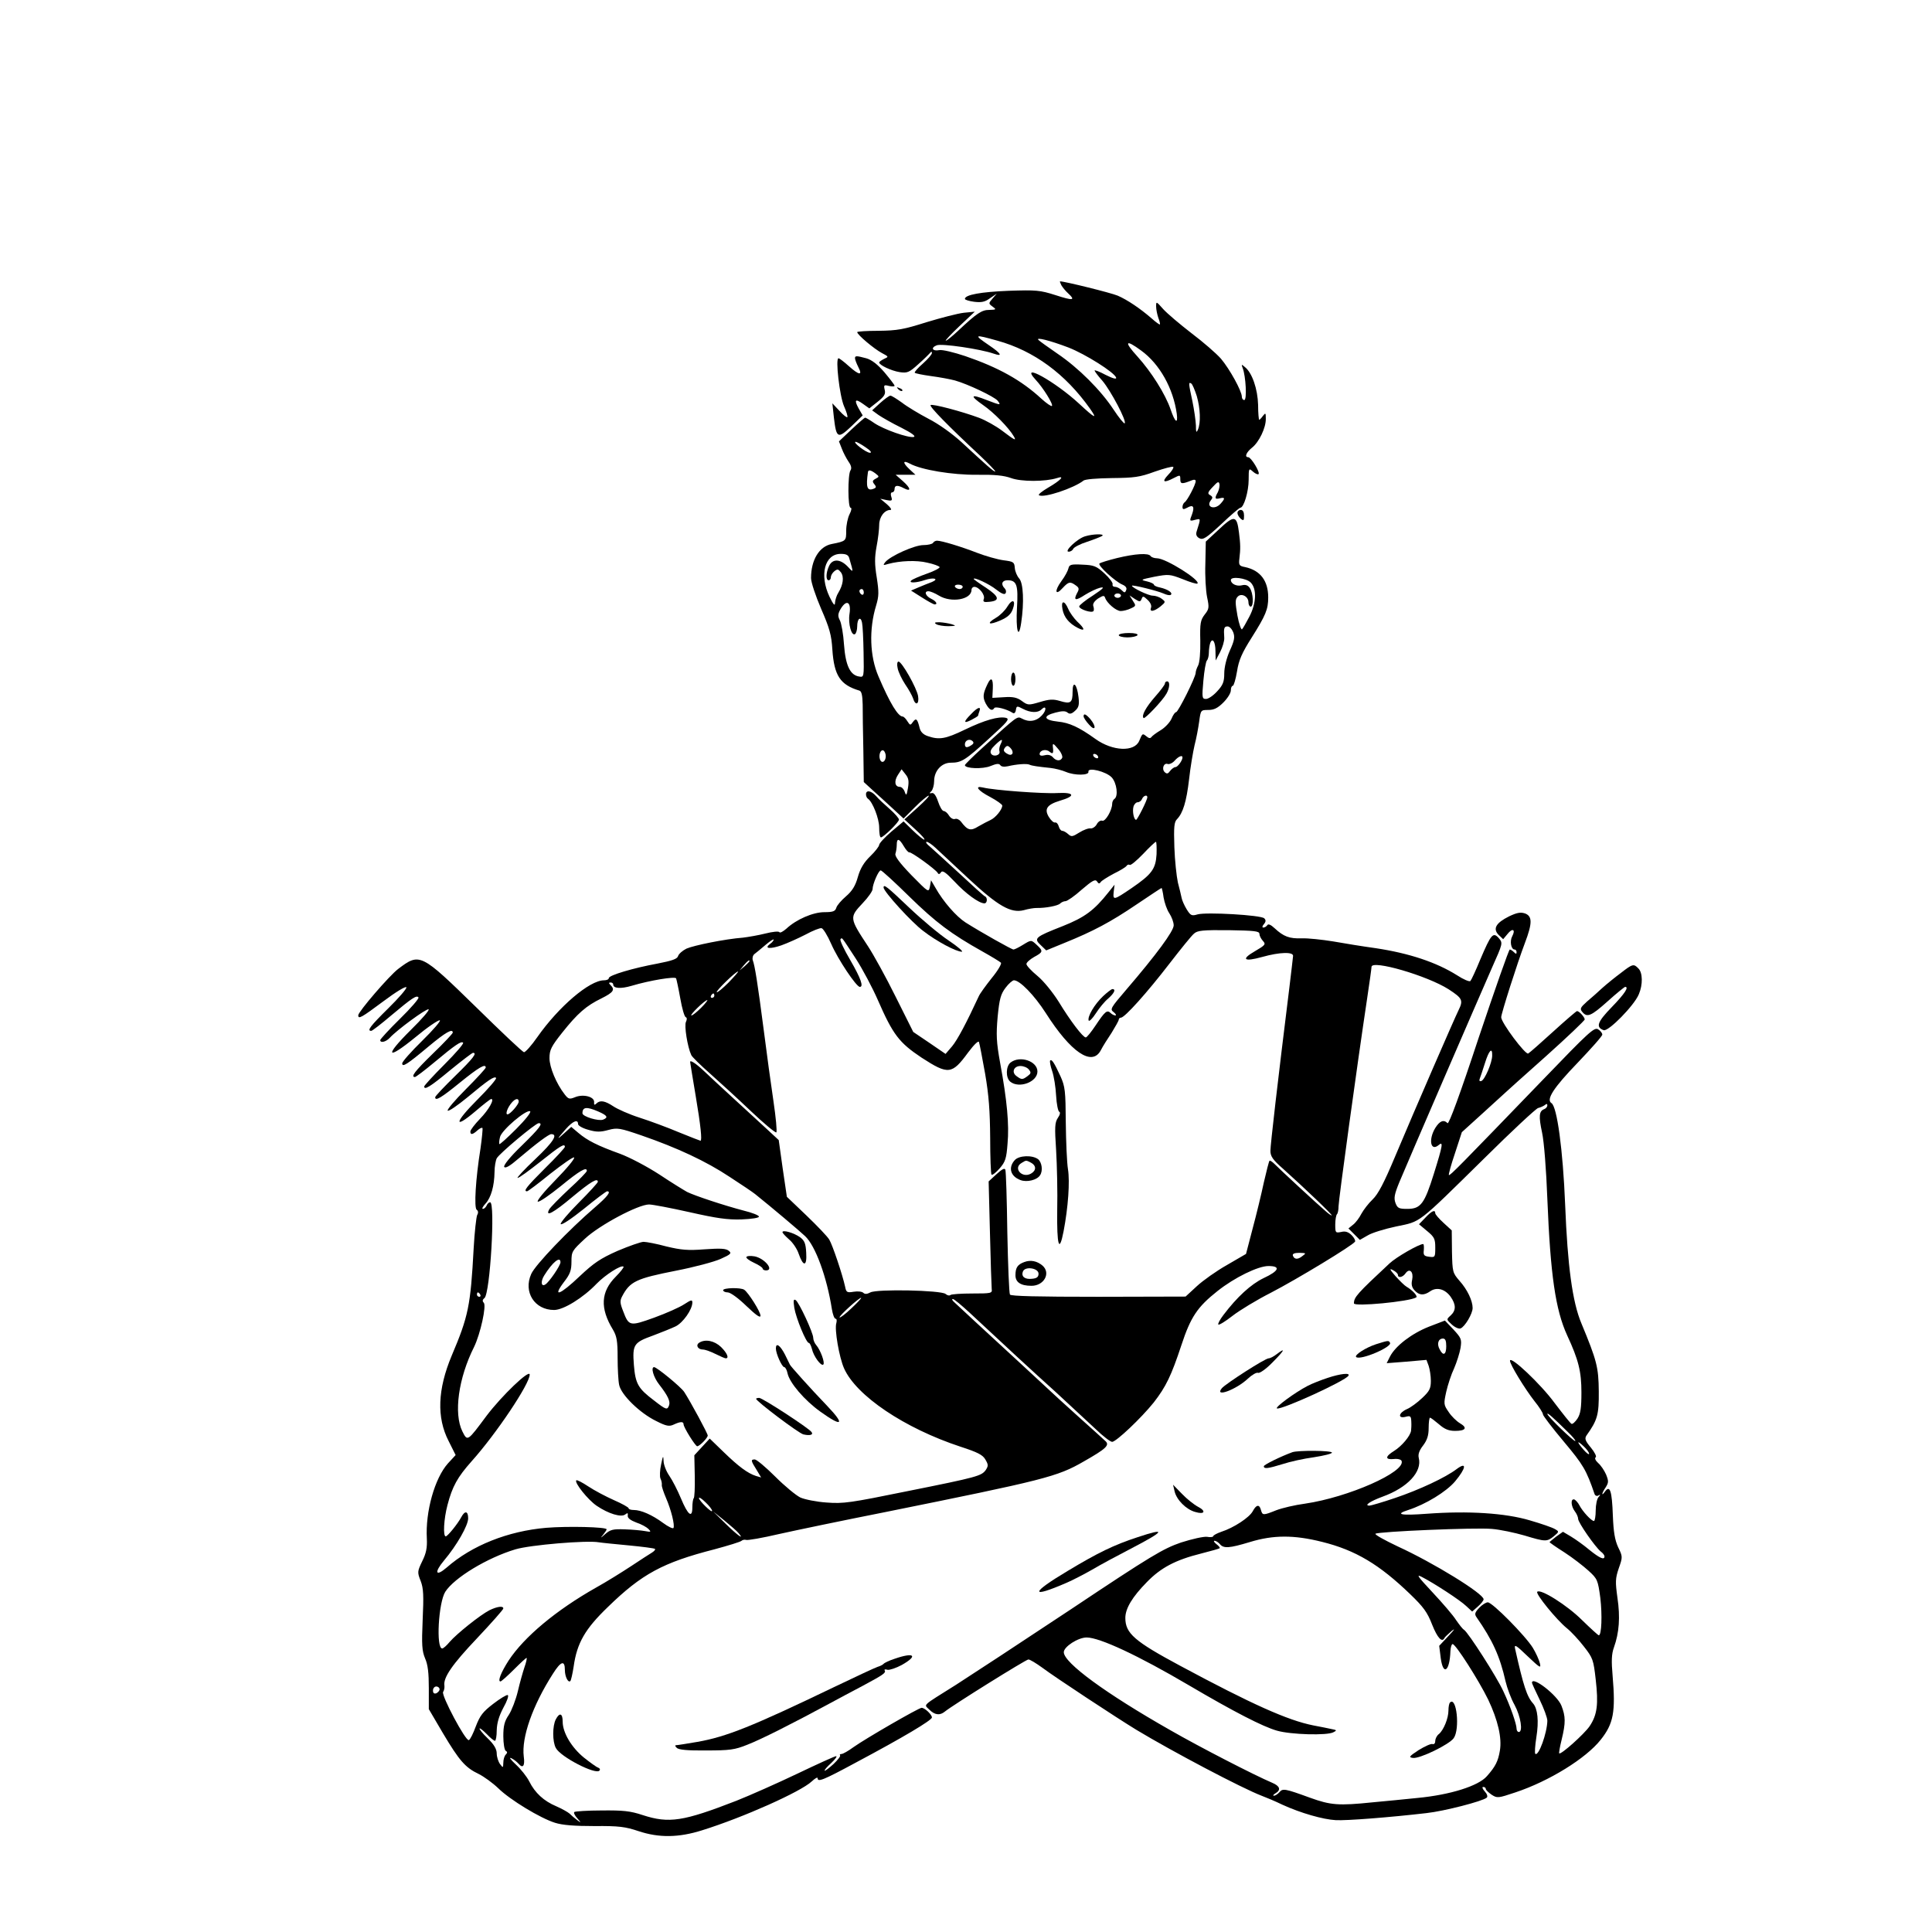 <?xml version="1.0" standalone="no"?>
<!DOCTYPE svg PUBLIC "-//W3C//DTD SVG 20010904//EN"
 "http://www.w3.org/TR/2001/REC-SVG-20010904/DTD/svg10.dtd">
<svg version="1.0" xmlns="http://www.w3.org/2000/svg"
 width="879pt" height="879pt" viewBox="0 0 879 879"
 preserveAspectRatio="xMidYMid meet">
<g transform="translate(0,879) scale(0.1,-0.1)"
fill="#000000" stroke="none">
<path d="M4829 7492 c5 -9 19 -26 30 -36 36 -33 24 -35 -56 -9 -72 23 -89 24
-213 20 -126 -5 -200 -18 -200 -37 0 -4 19 -10 42 -13 33 -4 49 -1 72 16 l31
21 -19 -22 c-19 -22 -19 -23 0 -37 18 -13 17 -14 -15 -15 -34 0 -56 -14 -143
-96 -26 -24 -50 -44 -55 -44 -4 0 24 30 62 66 l70 66 -50 -5 c-27 -3 -104 -23
-170 -43 -104 -33 -133 -38 -217 -39 -54 0 -98 -3 -98 -6 0 -12 78 -77 112
-95 32 -17 32 -17 10 -27 -12 -6 -22 -13 -22 -16 0 -12 55 -38 93 -44 35 -5
43 -2 85 36 26 23 50 47 54 52 5 6 8 6 8 -1 0 -7 -19 -28 -41 -48 -23 -20 -40
-39 -37 -42 3 -3 37 -10 74 -15 38 -5 87 -14 109 -20 57 -16 178 -73 194 -92
17 -22 13 -21 -50 3 -73 29 -79 21 -16 -23 48 -33 117 -103 140 -143 12 -21 5
-18 -53 26 -29 22 -76 48 -105 59 -78 29 -214 65 -221 58 -7 -6 81 -96 225
-230 40 -38 71 -70 69 -72 -4 -4 -44 32 -154 134 -43 39 -103 82 -150 106 -42
22 -97 55 -120 73 -24 17 -47 32 -53 32 -5 0 -26 -15 -47 -34 l-36 -33 29 -21
c16 -11 63 -38 104 -58 47 -24 68 -39 56 -42 -25 -5 -136 34 -179 63 -20 14
-39 25 -42 25 -2 0 -30 -24 -62 -54 l-57 -54 13 -33 c7 -19 21 -45 31 -60 12
-17 15 -30 8 -40 -12 -20 -12 -169 1 -169 6 0 4 -13 -5 -30 -8 -16 -15 -49
-15 -74 0 -47 0 -48 -66 -61 -57 -11 -94 -73 -94 -155 0 -19 21 -82 46 -140
38 -87 47 -119 51 -185 8 -119 36 -161 123 -187 10 -3 14 -21 15 -64 0 -32 1
-125 3 -206 l2 -146 37 -34 c20 -18 61 -55 90 -82 l54 -50 52 52 c29 29 57 52
62 52 6 0 -17 -24 -50 -54 l-60 -54 50 -46 c28 -25 46 -46 40 -46 -5 0 -28 19
-52 42 l-42 41 -56 -47 c-30 -26 -55 -53 -55 -60 0 -6 -18 -30 -40 -51 -29
-28 -46 -56 -57 -95 -11 -40 -26 -64 -54 -88 -21 -18 -41 -41 -44 -52 -5 -16
-15 -20 -54 -20 -52 0 -128 -33 -173 -75 -15 -13 -29 -21 -32 -16 -3 5 -32 2
-63 -6 -32 -8 -78 -16 -103 -19 -80 -6 -223 -35 -257 -50 -18 -9 -35 -24 -38
-34 -4 -13 -27 -21 -94 -34 -109 -20 -221 -53 -221 -66 0 -6 -10 -10 -22 -10
-66 0 -206 -120 -303 -258 -27 -39 -55 -70 -61 -69 -7 1 -104 93 -217 204
-253 247 -257 249 -355 175 -40 -30 -182 -195 -182 -211 0 -19 13 -12 115 64
56 42 102 70 104 63 2 -6 -35 -49 -83 -96 -81 -80 -98 -102 -77 -102 5 0 46
32 92 71 93 78 115 93 123 81 3 -5 -35 -49 -85 -98 -49 -48 -89 -92 -89 -96 0
-15 27 -8 44 11 32 35 165 133 176 129 6 -2 -30 -44 -81 -94 -122 -121 -110
-140 21 -33 54 45 104 79 111 77 6 -2 -30 -44 -80 -93 -50 -49 -91 -95 -91
-103 0 -19 22 -5 120 77 78 65 110 83 110 63 0 -4 -40 -47 -90 -95 -83 -81
-103 -107 -82 -107 4 0 44 30 87 66 97 81 124 99 132 90 4 -4 -34 -48 -85 -99
-51 -51 -92 -96 -92 -100 0 -18 28 -1 117 73 54 44 101 80 105 80 20 0 2 -24
-82 -106 -49 -48 -90 -91 -90 -96 0 -19 27 -3 113 67 84 68 117 88 117 68 0
-4 -41 -49 -91 -99 -50 -50 -87 -94 -82 -97 5 -4 45 24 89 60 96 80 123 98
131 89 4 -4 -35 -49 -86 -100 -104 -104 -108 -137 -7 -51 35 30 67 55 71 55
16 0 -11 -49 -51 -90 -24 -25 -44 -51 -44 -58 0 -16 10 -15 32 5 10 9 20 14
23 11 2 -2 -2 -45 -9 -94 -22 -137 -30 -270 -17 -278 7 -5 8 -14 2 -24 -4 -9
-12 -78 -16 -152 -14 -261 -24 -309 -100 -488 -64 -153 -69 -281 -14 -388 l32
-64 -35 -38 c-60 -67 -103 -219 -96 -342 2 -42 -3 -67 -21 -103 -22 -46 -23
-50 -7 -90 13 -34 14 -67 9 -177 -5 -114 -3 -141 11 -175 13 -29 17 -67 17
-136 l0 -95 64 -109 c75 -126 102 -157 163 -186 24 -12 64 -41 89 -65 54 -53
191 -136 258 -157 35 -11 89 -15 180 -15 111 1 140 -3 200 -23 93 -31 183 -30
290 4 186 58 448 175 498 222 15 14 27 21 27 15 0 -19 24 -10 174 71 216 115
345 192 346 205 0 13 -32 44 -47 44 -13 0 -257 -141 -310 -179 -23 -17 -48
-31 -54 -31 -7 0 -10 -3 -7 -6 4 -3 -10 -21 -30 -40 -20 -18 -38 -32 -40 -30
-2 3 11 18 30 35 18 17 28 31 22 31 -6 0 -85 -36 -175 -79 -90 -43 -216 -99
-279 -124 -242 -94 -306 -104 -426 -65 -57 19 -90 22 -187 21 -65 0 -121 -4
-124 -7 -4 -3 2 -16 13 -28 19 -22 19 -23 -1 -8 -11 8 -26 21 -34 29 -8 7 -35
22 -60 33 -57 24 -97 61 -123 113 -11 22 -39 57 -62 78 -22 21 -32 33 -20 28
11 -5 26 -17 33 -25 20 -24 30 -10 24 32 -11 87 40 232 132 376 37 59 55 64
55 18 0 -30 15 -60 25 -50 3 3 10 33 15 66 15 107 52 171 156 271 154 150 250
202 484 262 63 17 119 34 124 39 4 4 14 6 20 4 7 -3 75 9 152 27 76 17 292 62
479 99 728 147 785 161 906 231 102 58 119 74 98 93 -8 7 -63 58 -124 112 -60
54 -117 106 -125 114 -9 8 -70 65 -135 125 -66 61 -158 146 -205 189 -47 44
-92 85 -100 93 -8 7 -10 13 -5 13 6 0 39 -28 75 -61 165 -154 284 -264 395
-364 66 -61 147 -136 180 -167 33 -32 67 -58 75 -58 19 1 132 108 189 179 56
72 80 122 126 261 42 128 73 174 164 246 78 62 185 114 232 114 57 0 49 -22
-22 -55 -58 -28 -121 -86 -183 -168 -16 -21 -26 -40 -23 -43 3 -4 32 14 64 39
32 25 111 73 176 106 116 60 372 215 382 232 3 4 -4 18 -15 29 -15 15 -29 20
-48 15 -26 -5 -27 -4 -27 34 0 22 4 43 8 47 4 4 7 20 7 36 0 27 84 639 130
945 11 73 20 138 20 144 0 34 254 -40 351 -102 63 -41 67 -50 45 -95 -18 -36
-195 -443 -288 -664 -51 -122 -78 -173 -103 -197 -19 -18 -41 -47 -51 -65 -9
-18 -26 -41 -38 -50 l-21 -17 26 -26 26 -26 35 20 c19 12 78 30 130 41 115 24
92 6 401 310 125 124 236 227 245 229 9 2 23 8 30 13 8 7 12 7 12 -1 0 -6 -6
-14 -14 -17 -24 -9 -26 -32 -10 -107 9 -41 19 -169 24 -302 14 -346 37 -504
90 -620 52 -112 65 -165 65 -260 0 -71 -4 -97 -18 -119 -10 -15 -22 -26 -27
-24 -5 2 -39 45 -77 95 -63 86 -203 218 -203 192 0 -17 68 -128 111 -183 22
-27 39 -54 39 -61 0 -6 43 -62 95 -124 88 -105 102 -128 140 -239 3 -7 11 -10
17 -6 10 6 11 4 1 -7 -7 -7 -13 -35 -13 -61 0 -26 -4 -48 -8 -48 -12 0 -52 44
-66 71 -6 12 -17 24 -23 27 -18 5 -16 -30 2 -54 8 -10 15 -26 15 -34 0 -17 76
-126 103 -149 10 -7 17 -17 17 -22 0 -18 -22 -8 -68 29 -26 22 -64 49 -84 61
l-37 22 -31 -22 c-16 -13 -30 -24 -30 -25 0 -2 30 -23 68 -47 37 -24 86 -62
109 -83 41 -37 43 -43 54 -124 9 -76 6 -170 -7 -170 -3 0 -37 31 -76 69 -67
67 -189 144 -204 129 -9 -9 88 -128 135 -166 20 -16 55 -54 78 -84 40 -51 43
-60 53 -149 13 -113 7 -161 -28 -213 -25 -36 -131 -131 -138 -123 -2 1 3 30
11 62 19 78 18 106 -1 155 -19 48 -134 137 -134 104 0 -3 16 -38 35 -77 19
-39 35 -82 35 -96 -1 -55 -40 -164 -55 -150 -3 4 -1 37 5 75 12 74 6 130 -15
154 -28 31 -44 80 -82 250 -4 21 5 15 57 -35 57 -54 62 -57 56 -32 -4 16 -18
47 -32 70 -34 55 -184 207 -205 207 -8 0 -26 -11 -39 -25 -20 -21 -22 -29 -12
-43 73 -105 106 -177 132 -292 7 -30 25 -79 41 -107 28 -52 39 -123 19 -123
-5 0 -10 7 -10 15 0 21 -28 102 -60 170 -29 64 -160 268 -179 280 -7 4 -22 24
-36 44 -13 21 -61 77 -107 126 -69 74 -77 85 -48 70 56 -29 173 -105 201 -132
l27 -25 26 23 c14 12 26 27 26 33 -1 26 -228 166 -392 241 -59 28 -104 53
-100 57 11 10 454 29 530 22 37 -3 103 -17 148 -30 96 -29 102 -29 134 -3 24
20 24 21 5 32 -11 7 -63 25 -115 40 -111 33 -279 44 -468 30 -119 -9 -148 -3
-85 17 80 26 173 83 213 130 51 61 55 92 7 56 -50 -38 -169 -94 -282 -132 -56
-19 -108 -34 -114 -34 -27 0 3 20 60 41 113 41 180 113 164 176 -4 16 2 34 20
57 18 24 25 45 25 79 0 26 3 47 6 47 4 0 22 -14 41 -30 25 -22 44 -30 73 -30
49 0 58 14 22 35 -15 9 -39 32 -51 51 -23 33 -23 37 -11 92 7 31 23 80 36 107
12 28 25 69 29 92 6 39 4 45 -32 84 l-39 41 -73 -28 c-78 -31 -152 -87 -177
-136 l-15 -30 90 7 91 8 10 -27 c5 -15 10 -46 10 -68 0 -35 -6 -47 -39 -78
-22 -21 -53 -44 -70 -51 -38 -17 -43 -44 -6 -35 22 6 25 3 26 -21 1 -16 0 -34
-1 -42 -3 -24 -43 -71 -77 -92 -42 -26 -42 -41 -1 -37 17 2 33 -2 35 -9 18
-50 -242 -165 -439 -194 -46 -6 -105 -20 -131 -30 -60 -24 -63 -24 -70 1 -7
27 -21 25 -37 -5 -15 -29 -87 -76 -143 -94 -20 -7 -37 -16 -37 -20 0 -4 -13
-6 -28 -3 -16 2 -69 -10 -119 -26 -81 -28 -134 -59 -501 -304 -226 -150 -461
-304 -522 -343 -159 -100 -147 -88 -122 -113 25 -25 48 -28 71 -9 34 28 369
237 380 237 7 0 35 -17 64 -38 57 -43 340 -229 427 -282 166 -100 481 -266
570 -300 19 -7 62 -25 95 -41 83 -38 185 -67 242 -70 48 -3 250 13 413 32 82
9 255 54 274 70 6 5 2 17 -9 29 -10 11 -13 20 -7 20 7 0 12 -4 12 -9 0 -5 12
-16 26 -26 26 -17 30 -16 108 10 154 51 322 155 389 240 58 73 68 126 54 290
-6 68 -5 100 6 130 24 67 29 138 16 225 -10 73 -10 88 6 135 18 51 18 53 -3
96 -15 33 -21 69 -24 144 -4 112 -13 139 -35 110 -18 -26 -17 -10 3 19 13 21
13 28 1 58 -8 18 -24 42 -36 52 -12 11 -17 22 -11 26 5 3 -4 22 -22 44 -26 31
-29 41 -20 55 50 70 57 94 56 201 -1 110 -9 140 -79 309 -41 97 -63 262 -74
540 -10 250 -37 446 -62 462 -26 16 9 70 119 184 61 64 112 121 112 128 0 7
-9 18 -19 24 -17 11 -43 -13 -247 -225 -386 -400 -427 -442 -432 -438 -2 3 10
47 28 100 l31 95 97 88 c53 48 99 90 102 93 3 3 85 77 183 164 97 87 177 163
177 168 0 10 -25 38 -35 38 -3 0 -52 -42 -108 -93 -56 -51 -107 -96 -114 -100
-12 -8 -123 140 -123 165 0 16 73 246 108 338 34 90 34 121 1 134 -21 7 -37 4
-73 -13 -60 -30 -75 -56 -48 -84 l21 -20 20 24 c22 28 38 21 21 -11 -12 -22
-5 -60 11 -60 5 0 9 -5 9 -12 0 -9 -3 -9 -12 0 -7 7 -15 12 -19 12 -4 0 -67
-180 -141 -400 -85 -258 -136 -396 -142 -390 -18 18 -36 10 -56 -22 -32 -53
-21 -108 15 -78 22 19 20 2 -21 -129 -43 -138 -60 -161 -121 -161 -38 0 -45 3
-54 27 -8 22 -5 39 17 93 36 87 360 836 422 977 50 112 50 112 31 135 -26 29
-35 18 -84 -97 -20 -49 -41 -94 -45 -98 -4 -5 -32 7 -61 26 -94 59 -217 100
-369 123 -58 8 -145 22 -195 31 -49 8 -114 15 -142 14 -57 -2 -83 8 -124 46
-17 16 -29 21 -33 14 -4 -6 -12 -11 -18 -11 -6 0 -6 6 2 15 10 12 10 19 2 27
-15 15 -263 29 -303 18 -27 -8 -32 -6 -50 23 -11 18 -21 41 -23 52 -2 11 -10
43 -17 70 -6 28 -14 100 -16 161 -3 92 -1 114 12 127 27 28 43 79 55 182 6 55
18 125 25 155 8 30 17 79 21 108 7 51 7 52 41 52 26 0 43 8 69 34 19 19 34 43
34 55 0 12 4 21 9 21 4 0 13 29 19 65 8 52 23 85 66 153 65 103 76 130 76 184
0 76 -36 123 -105 138 -27 5 -30 9 -26 40 5 42 5 63 -2 117 -10 80 -21 81 -95
11 l-56 -52 -2 -101 c-2 -55 2 -123 8 -152 10 -47 9 -54 -11 -79 -19 -25 -22
-39 -20 -119 1 -53 -3 -100 -10 -113 -6 -11 -11 -26 -11 -33 0 -20 -80 -179
-89 -179 -5 0 -14 -13 -21 -30 -7 -16 -29 -40 -49 -52 -20 -12 -39 -26 -43
-32 -4 -6 -12 -5 -22 4 -18 14 -18 15 -33 -21 -22 -51 -121 -47 -199 9 -75 54
-119 74 -171 79 -65 7 -70 26 -11 41 30 8 46 8 55 0 10 -8 19 -6 34 8 17 15
20 27 16 62 -7 61 -27 79 -27 25 0 -51 -9 -57 -58 -42 -31 9 -48 8 -91 -5 -51
-15 -55 -15 -82 5 -22 16 -41 20 -82 17 l-52 -3 2 43 c2 46 -8 54 -24 20 -21
-44 -23 -60 -8 -89 16 -29 29 -36 39 -20 5 8 57 -5 83 -22 7 -5 13 0 15 13 3
19 5 19 32 5 34 -18 68 -19 84 -3 23 23 25 -3 2 -27 -25 -27 -59 -32 -91 -14
-22 11 -18 14 -181 -135 -43 -39 -78 -74 -78 -77 0 -16 82 -19 117 -4 27 11
38 12 44 4 4 -7 17 -9 35 -5 38 9 86 13 98 7 10 -5 38 -9 96 -15 19 -2 51 -10
70 -18 40 -17 106 -16 102 1 -4 22 81 1 106 -26 23 -25 31 -86 12 -98 -5 -3
-10 -13 -10 -22 0 -29 -31 -82 -45 -77 -7 3 -19 -4 -25 -16 -6 -11 -19 -20
-28 -19 -9 2 -33 -7 -52 -19 -30 -19 -36 -20 -50 -7 -9 8 -21 15 -27 15 -6 0
-13 9 -16 20 -3 11 -10 19 -16 18 -7 -2 -19 9 -29 25 -22 36 -9 56 50 74 73
21 68 39 -11 35 -63 -4 -291 13 -338 25 -42 10 -24 -14 32 -43 30 -16 55 -34
55 -39 0 -18 -31 -56 -54 -66 -11 -5 -36 -18 -55 -29 -35 -22 -49 -18 -79 22
-7 9 -19 15 -27 12 -8 -3 -20 4 -27 15 -7 12 -18 21 -24 21 -7 0 -18 19 -26
43 -9 27 -19 41 -28 39 -12 -3 -13 -1 -2 9 6 7 12 27 12 45 0 47 34 84 76 84
48 0 65 10 175 111 83 75 94 88 76 93 -33 8 -97 -10 -188 -54 -87 -42 -116
-47 -168 -29 -21 7 -33 20 -37 37 -10 41 -16 47 -30 28 -12 -17 -13 -17 -26 3
-7 12 -17 21 -21 21 -21 0 -58 60 -110 182 -40 92 -44 215 -11 323 13 43 13
62 3 127 -10 60 -10 92 -1 141 7 36 12 80 12 99 0 36 24 68 51 68 8 0 1 11
-16 26 l-30 25 28 -6 c25 -5 28 -3 22 15 -4 11 -2 20 4 20 6 0 11 7 11 15 0
18 14 19 42 4 34 -18 33 -1 -3 31 l-34 30 45 0 45 0 -28 26 c-31 29 -30 42 2
25 53 -29 195 -52 305 -51 81 1 123 -3 156 -15 46 -17 155 -17 209 0 39 13 16
-11 -41 -44 -27 -16 -46 -31 -41 -34 22 -14 158 32 202 66 7 7 62 11 130 12
101 1 126 4 194 29 43 15 81 25 85 22 3 -4 -7 -20 -23 -36 -31 -33 -21 -39 25
-15 29 15 30 15 30 -6 0 -22 8 -22 53 -4 10 4 17 3 17 -4 0 -16 -38 -88 -50
-96 -5 -3 -10 -13 -10 -21 0 -12 4 -13 21 -4 28 16 35 5 22 -31 -12 -30 -11
-31 14 -24 27 6 27 10 7 -54 -4 -13 0 -23 13 -30 17 -8 31 1 99 64 43 41 83
75 87 75 16 0 38 74 38 127 0 54 1 54 20 37 10 -9 22 -14 25 -11 8 8 -34 77
-47 77 -18 0 -9 22 17 43 32 25 64 91 63 132 0 27 -1 28 -13 13 -7 -10 -15
-18 -17 -18 -2 0 -5 30 -5 68 -2 72 -27 146 -60 172 -16 14 -17 13 -10 -5 14
-36 20 -145 7 -145 -6 0 -11 7 -11 15 0 26 -56 127 -95 173 -21 24 -81 76
-134 116 -53 41 -111 90 -129 110 -31 35 -32 36 -32 12 0 -14 5 -37 10 -52 6
-15 9 -28 7 -30 -1 -2 -18 10 -37 27 -53 46 -111 85 -155 104 -31 13 -241 65
-262 65 -2 0 1 -8 6 -18z m-291 -252 c166 -46 309 -151 421 -309 36 -51 23
-45 -49 22 -109 101 -276 194 -198 109 34 -36 81 -112 74 -119 -3 -3 -25 12
-48 33 -91 84 -195 142 -347 194 -51 17 -104 30 -118 27 -31 -6 -40 11 -11 22
23 9 199 -17 259 -38 43 -15 35 0 -21 38 -72 49 -69 51 38 21z m323 -31 c77
-30 209 -113 217 -137 3 -9 -15 -4 -47 12 -28 15 -51 24 -51 20 0 -3 16 -25
36 -47 38 -45 111 -183 101 -193 -3 -3 -26 25 -51 63 -58 88 -159 189 -255
254 -42 29 -80 56 -86 62 -16 15 52 -2 136 -34z m331 -14 c84 -61 146 -172
162 -288 6 -49 -8 -39 -28 20 -24 70 -87 170 -151 241 -63 69 -55 80 17 27z
m253 -207 c16 -56 19 -121 5 -153 -7 -16 -9 -12 -9 20 -1 22 -8 71 -16 110
-18 83 -18 88 -5 80 5 -3 16 -29 25 -57z m-1507 -233 c23 -15 30 -25 20 -25
-17 0 -81 49 -65 50 4 0 25 -11 45 -25z m45 -119 c18 -14 18 -15 1 -24 -15 -8
-16 -13 -6 -25 10 -12 9 -16 -4 -21 -29 -11 -35 7 -25 77 2 11 14 8 34 -7z
m1558 -85 c-16 -28 -14 -34 9 -28 24 6 25 -1 3 -25 -27 -30 -69 -15 -43 17 8
10 8 15 -4 22 -13 7 -12 13 12 38 22 24 27 26 30 13 2 -9 -2 -26 -7 -37z
m-1677 -301 c20 -69 20 -67 -8 -37 -34 35 -69 35 -84 2 -15 -32 -15 -65 -2
-65 6 0 10 6 10 14 0 7 7 20 16 27 14 11 18 10 30 -5 15 -21 10 -57 -12 -93
-8 -12 -14 -33 -15 -45 0 -17 -7 -10 -25 27 -47 99 -22 195 51 195 25 0 35 -5
39 -20z m1826 -110 c29 -29 26 -95 -6 -156 -14 -27 -29 -53 -33 -57 -4 -4 -14
24 -21 62 -10 57 -11 73 0 85 16 20 50 3 50 -24 0 -11 5 -20 10 -20 15 0 12
63 -4 85 -9 13 -20 16 -36 12 -24 -6 -50 7 -50 24 0 18 70 9 90 -11z m-1760
-46 c0 -8 -4 -12 -10 -9 -5 3 -10 10 -10 16 0 5 5 9 10 9 6 0 10 -7 10 -16z
m-65 -97 c-7 -45 9 -102 25 -92 5 3 10 19 10 35 0 36 16 48 22 17 3 -13 6 -74
7 -136 2 -111 2 -113 -20 -109 -41 6 -62 50 -69 145 -3 48 -12 98 -19 111 -9
17 -9 27 0 45 28 52 53 42 44 -16z m1746 -84 c8 -22 5 -38 -16 -84 -15 -34
-25 -75 -25 -103 0 -38 -6 -53 -32 -81 -17 -19 -40 -35 -51 -35 -18 0 -19 5
-12 83 4 45 11 86 16 92 5 5 9 21 9 36 0 15 3 34 6 43 10 27 24 7 24 -37 l1
-42 20 38 c11 21 20 51 19 65 -3 44 -1 52 15 52 9 0 20 -12 26 -27z m-1191
-513 c-21 -14 -30 -12 -30 4 0 18 22 27 35 14 6 -6 5 -12 -5 -18z m132 3 c-5
-10 -7 -24 -5 -30 7 -19 -27 -29 -38 -12 -6 10 0 22 19 40 30 29 38 30 24 2z
m281 -60 c-7 -17 -28 -16 -43 2 -8 9 -21 13 -36 9 -15 -4 -24 -2 -24 5 0 18
29 25 45 11 16 -13 19 -8 15 24 -1 16 3 14 23 -10 14 -15 22 -34 20 -41z
m-227 18 c-5 -7 -13 -7 -26 1 -14 9 -16 15 -8 26 9 11 14 11 26 -2 8 -8 11
-19 8 -25z m-576 -11 c0 -25 -18 -36 -26 -16 -8 21 3 49 16 41 5 -3 10 -15 10
-25z m965 0 c3 -5 2 -10 -4 -10 -5 0 -13 5 -16 10 -3 6 -2 10 4 10 5 0 13 -4
16 -10z m385 -6 c0 -14 -22 -44 -32 -44 -6 0 -17 -8 -24 -17 -10 -14 -15 -15
-25 -6 -15 15 -4 44 14 37 7 -2 22 4 32 16 17 19 35 26 35 14z m-1249 -139
c-6 -35 -8 -37 -15 -17 -4 12 -14 22 -22 22 -23 0 -27 26 -9 54 l17 26 18 -23
c14 -17 16 -31 11 -62z m1089 -42 c0 -13 -45 -102 -51 -103 -10 0 -18 38 -12
60 3 11 12 20 19 20 8 0 17 7 20 15 6 15 24 21 24 8z m-1108 -223 c10 -17 21
-29 25 -28 9 3 118 -76 129 -93 4 -8 9 -7 15 2 7 11 22 0 62 -42 50 -54 111
-99 136 -99 13 0 15 27 2 32 -5 2 -57 49 -117 105 -60 55 -120 110 -134 122
-14 11 -20 20 -14 21 6 0 24 -12 40 -27 17 -16 83 -77 148 -138 136 -127 195
-161 254 -146 20 6 46 10 57 10 42 -1 98 10 108 20 6 6 17 11 25 11 7 0 41 23
73 52 49 42 62 49 70 38 7 -11 11 -12 17 -3 4 6 31 23 59 38 29 14 55 30 58
35 4 6 10 8 15 5 5 -3 32 20 61 50 28 30 55 55 58 55 3 0 4 -26 3 -57 -4 -67
-22 -91 -114 -154 -81 -55 -85 -56 -81 -17 l4 33 -28 -35 c-65 -82 -108 -114
-209 -154 -125 -49 -132 -55 -99 -86 l25 -24 83 34 c131 53 210 95 328 175 61
41 112 75 114 75 1 0 6 -19 9 -43 4 -23 15 -56 26 -72 11 -17 20 -41 20 -55 0
-26 -77 -131 -216 -293 -71 -83 -75 -89 -57 -102 10 -8 13 -15 8 -15 -6 0 -16
5 -22 11 -16 16 -26 7 -68 -56 -20 -30 -40 -55 -45 -55 -13 0 -70 75 -123 162
-27 43 -69 95 -97 118 -28 23 -50 47 -50 54 0 7 16 21 35 32 41 22 42 27 13
54 -27 25 -25 25 -66 0 -18 -11 -36 -20 -41 -20 -8 0 -145 77 -218 123 -42 27
-101 94 -137 158 l-20 34 -5 -28 c-6 -29 -6 -28 -85 52 -53 55 -76 86 -72 97
3 9 6 27 6 40 0 32 11 30 32 -6z m25 -229 c121 -118 190 -170 333 -250 41 -23
79 -46 84 -51 4 -5 -14 -36 -42 -70 -27 -34 -54 -71 -59 -83 -57 -123 -97
-198 -121 -227 l-30 -35 -73 50 -74 50 -80 160 c-44 89 -101 192 -126 230 -85
129 -85 131 -24 196 25 26 45 55 45 64 0 22 27 85 37 85 5 0 63 -53 130 -119z
m-355 -216 c30 -69 114 -195 130 -195 18 0 5 38 -43 121 -29 49 -49 92 -45 96
8 8 2 15 70 -89 31 -48 76 -133 100 -188 69 -158 97 -194 199 -262 122 -79
138 -77 212 24 27 36 47 55 49 47 3 -8 15 -72 28 -144 17 -99 22 -169 23 -292
0 -89 3 -164 6 -167 4 -4 20 9 37 28 26 30 31 45 36 113 8 85 -2 196 -34 369
-17 94 -18 127 -11 208 8 81 14 103 36 132 14 19 32 34 38 34 27 0 93 -68 145
-149 114 -179 210 -244 250 -170 9 18 32 54 50 81 17 28 32 54 32 59 0 5 5 9
10 9 17 0 120 115 220 245 51 66 101 128 112 137 16 15 40 17 159 16 115 -2
139 -4 139 -17 0 -8 7 -22 16 -32 14 -15 11 -19 -37 -47 -64 -37 -50 -49 33
-26 82 23 144 24 141 4 -1 -8 -8 -73 -17 -145 -53 -427 -86 -714 -86 -741 0
-25 11 -41 58 -82 97 -87 227 -211 221 -212 -3 0 -15 8 -26 18 -40 34 -216
197 -234 216 -11 11 -21 17 -23 15 -3 -3 -14 -47 -26 -99 -11 -52 -34 -147
-51 -210 l-30 -115 -86 -50 c-48 -27 -110 -71 -138 -97 l-51 -47 -396 -1
c-280 0 -398 3 -403 10 -4 7 -9 134 -12 283 -2 150 -6 278 -9 285 -3 9 -15 3
-40 -20 l-36 -33 6 -235 c3 -129 7 -244 8 -255 3 -19 -3 -20 -89 -20 -50 0
-95 -3 -99 -7 -4 -4 -14 -2 -22 5 -21 17 -312 23 -342 7 -15 -8 -25 -9 -32 -2
-6 6 -25 8 -44 5 -30 -5 -34 -3 -39 23 -12 55 -57 189 -72 214 -8 14 -55 63
-104 110 l-89 85 -19 129 -18 129 -55 51 c-30 28 -97 89 -148 136 -51 47 -113
104 -138 128 -37 35 -63 51 -62 40 0 -2 11 -70 25 -153 23 -136 30 -205 22
-205 -2 0 -45 17 -97 38 -52 22 -133 52 -180 67 -47 15 -101 39 -120 52 -38
25 -60 29 -77 12 -8 -8 -11 -6 -10 6 3 25 -49 39 -87 23 -25 -10 -30 -9 -47
13 -38 49 -69 123 -69 165 0 37 8 53 58 116 70 88 109 122 179 156 54 27 62
39 41 60 -9 9 -9 12 0 12 7 0 12 -4 12 -9 0 -18 33 -21 84 -6 84 25 196 43
202 34 2 -5 11 -46 19 -91 8 -46 19 -84 25 -86 6 -2 6 -10 1 -21 -9 -16 7
-115 24 -151 3 -8 42 -46 85 -84 43 -38 127 -115 187 -172 59 -56 111 -99 115
-96 4 4 -2 68 -13 142 -11 74 -31 219 -44 322 -28 216 -41 296 -50 319 -3 10
0 22 7 28 7 5 30 24 51 42 20 17 37 28 37 24 0 -4 -7 -13 -17 -20 -28 -21 0
-24 52 -6 28 10 77 32 110 49 33 18 66 31 73 29 7 -1 27 -33 44 -72z m-372
-78 c0 -2 -10 -12 -22 -23 l-23 -19 19 23 c18 21 26 27 26 19z m-95 -97 c-27
-27 -51 -47 -54 -44 -5 5 86 94 97 94 3 0 -16 -22 -43 -50z m-65 -60 c0 -5 -5
-10 -11 -10 -5 0 -7 5 -4 10 3 6 8 10 11 10 2 0 4 -4 4 -10z m-60 -55 c-19
-19 -39 -35 -44 -35 -11 0 61 70 72 70 3 0 -9 -16 -28 -35z m3599 -217 c0 -33
-34 -111 -49 -116 -8 -3 -11 1 -8 9 3 8 14 40 24 72 18 58 34 75 33 35z
m-4429 -210 c0 -13 -39 -58 -51 -58 -11 0 0 31 19 53 17 20 32 22 32 5z m362
-45 c41 -18 47 -27 22 -37 -21 -8 -94 14 -94 29 0 29 19 31 72 8z m-373 -79
c-40 -40 -75 -72 -77 -69 -2 2 -1 16 3 32 7 31 120 127 137 117 6 -4 -23 -40
-63 -80z m281 22 c0 -7 20 -19 46 -26 37 -11 56 -11 92 -1 41 11 52 9 151 -25
162 -56 293 -117 400 -188 54 -35 106 -70 117 -79 75 -60 204 -169 227 -191
47 -44 99 -186 122 -333 4 -24 11 -43 17 -43 5 0 6 -9 3 -20 -9 -28 13 -155
35 -205 55 -125 275 -273 530 -357 77 -25 101 -37 113 -58 14 -24 14 -29 2
-48 -20 -27 -35 -32 -360 -97 -255 -52 -288 -57 -364 -51 -46 3 -100 14 -120
23 -20 10 -71 52 -114 95 -43 43 -85 78 -93 78 -19 0 -18 -6 8 -47 l21 -35
-24 7 c-37 12 -78 42 -147 109 l-63 61 -35 -38 -35 -38 2 -95 c1 -52 -1 -98
-5 -101 -3 -3 -6 -22 -6 -41 0 -51 -20 -36 -52 41 -15 36 -39 83 -53 103 -14
20 -26 51 -26 68 -1 26 -3 23 -11 -16 -6 -27 -7 -56 -3 -65 5 -10 7 -23 6 -29
-1 -7 8 -33 19 -59 24 -55 41 -125 34 -137 -3 -4 -24 6 -47 23 -50 37 -101 59
-133 59 -13 0 -24 3 -24 8 0 4 -30 21 -67 37 -36 16 -89 44 -116 62 -27 18
-52 31 -55 28 -10 -10 53 -89 93 -116 53 -36 112 -54 130 -39 10 8 13 7 11 -6
-1 -11 13 -21 39 -31 22 -7 47 -21 55 -29 14 -14 12 -15 -15 -10 -16 3 -58 7
-92 8 -54 2 -66 -1 -90 -22 -20 -18 -23 -19 -10 -4 9 11 17 23 17 26 0 11
-177 15 -275 7 -174 -15 -338 -80 -453 -181 -50 -43 -58 -23 -12 32 59 70 110
160 110 192 0 34 -15 36 -31 6 -17 -32 -63 -88 -71 -88 -13 0 -9 79 8 143 22
84 45 126 110 199 112 125 264 352 264 394 0 26 -127 -96 -196 -187 -87 -117
-87 -118 -110 -72 -41 82 -18 244 53 385 29 60 57 188 44 201 -7 7 -6 14 3 21
26 20 50 436 26 436 -6 0 -13 -7 -16 -15 -4 -8 -11 -15 -17 -15 -6 0 0 11 12
24 25 27 40 80 41 144 0 24 5 52 10 62 12 22 177 160 191 160 21 0 5 -22 -77
-102 -54 -52 -84 -90 -80 -97 5 -8 26 4 64 37 85 72 139 112 150 112 32 0 10
-35 -71 -112 -51 -48 -87 -87 -82 -87 6 -1 52 33 104 74 89 71 111 85 111 67
0 -4 -40 -48 -90 -97 -84 -84 -101 -105 -82 -105 4 0 52 36 106 80 55 43 103
77 108 74 5 -4 -32 -49 -84 -102 -52 -53 -88 -97 -81 -99 7 -3 54 30 105 71
84 69 118 89 118 69 0 -5 -36 -42 -81 -83 -44 -41 -85 -83 -90 -92 -20 -37 18
-17 106 57 82 68 115 88 115 68 0 -4 -39 -47 -86 -94 -48 -48 -85 -92 -83 -98
3 -7 49 24 104 68 55 45 103 81 107 81 20 0 3 -23 -54 -72 -120 -103 -273
-263 -291 -304 -37 -82 15 -164 104 -164 43 0 133 56 194 120 39 40 112 87
122 77 2 -3 -13 -23 -35 -45 -69 -69 -73 -144 -13 -242 17 -29 21 -51 21 -126
0 -50 3 -107 7 -125 9 -45 94 -128 168 -164 47 -24 60 -26 81 -16 30 14 44 14
44 1 0 -14 54 -100 62 -100 11 0 48 38 48 49 0 9 -79 155 -107 198 -15 23
-125 113 -137 113 -16 0 -3 -46 23 -79 39 -50 52 -77 45 -95 -8 -22 -13 -21
-68 22 -73 55 -85 76 -92 162 -7 93 -1 102 88 134 37 14 82 32 101 41 34 16
77 77 77 109 0 14 -6 12 -37 -8 -21 -14 -82 -41 -137 -61 -111 -40 -115 -39
-141 30 -14 35 -15 47 -5 66 36 69 64 82 247 118 82 16 172 40 201 53 47 21
52 26 38 37 -13 11 -38 12 -110 7 -77 -6 -107 -3 -174 13 -44 12 -91 21 -104
21 -12 0 -66 -19 -118 -41 -79 -35 -108 -55 -172 -115 -89 -85 -127 -100 -73
-28 29 37 35 54 35 94 0 46 3 50 61 104 66 62 243 156 292 156 16 0 99 -16
184 -35 124 -28 173 -35 237 -33 47 2 80 7 79 13 -1 6 -32 18 -69 27 -88 23
-221 67 -258 85 -16 9 -73 44 -127 80 -54 35 -133 77 -179 94 -100 36 -148 60
-189 95 l-32 27 -32 -29 c-36 -33 -35 -29 8 20 32 36 55 45 55 22z m3295 -601
c-21 -17 -37 -15 -43 3 -2 8 8 12 30 12 31 -1 32 -1 13 -15z m-3375 -28 c0
-15 -52 -91 -69 -101 -19 -12 -22 14 -5 41 38 61 74 90 74 60z m-365 -147 c3
-5 1 -10 -4 -10 -6 0 -11 5 -11 10 0 6 2 10 4 10 3 0 8 -4 11 -10z m1688 -63
c-26 -25 -50 -43 -53 -41 -5 6 93 94 98 89 2 -1 -18 -23 -45 -48z m2707 -172
c0 -39 -14 -46 -30 -14 -14 25 -6 49 15 49 11 0 15 -10 15 -35z m552 -389 c22
-21 38 -40 35 -42 -5 -5 -127 113 -127 123 0 7 25 -15 92 -81z m98 -100 c0 -6
-11 2 -25 18 -32 37 -32 46 0 16 14 -13 25 -28 25 -34z m-3990 -260 c0 -12
-59 46 -60 58 0 6 14 -3 30 -19 17 -16 30 -33 30 -39z m120 -101 c29 -34 -4
-11 -57 41 l-58 57 51 -41 c28 -23 57 -48 64 -57z m2655 -40 c153 -38 261
-103 402 -239 59 -57 77 -81 99 -138 24 -60 45 -83 56 -60 2 4 17 18 33 32 17
14 12 5 -13 -21 l-44 -47 7 -56 c11 -82 41 -60 44 32 1 17 5 32 10 32 14 0
119 -165 162 -253 44 -93 63 -174 53 -232 -8 -48 -20 -72 -59 -116 -39 -45
-168 -85 -315 -99 -58 -6 -150 -15 -205 -20 -155 -16 -191 -13 -285 21 -115
42 -124 43 -139 25 -8 -9 -19 -16 -25 -16 -6 0 -3 5 7 11 26 15 21 33 -15 48
-82 35 -327 161 -463 239 -294 167 -485 307 -485 355 0 25 65 67 104 67 59 0
235 -82 466 -218 204 -120 336 -188 400 -206 62 -18 229 -23 257 -7 16 8 15
10 -7 14 -14 3 -52 11 -85 17 -116 23 -279 96 -605 271 -209 112 -250 148
-250 218 0 43 32 96 98 163 64 66 131 101 247 130 44 11 82 22 84 24 3 2 -4
11 -15 19 -10 8 -14 15 -8 15 6 0 17 -7 24 -15 17 -21 43 -19 136 9 107 33
202 33 329 1z m-3155 -16 c63 -6 117 -13 120 -16 3 -3 -3 -10 -14 -17 -10 -6
-52 -33 -94 -61 -41 -27 -113 -72 -160 -98 -182 -103 -327 -224 -398 -332 -34
-53 -51 -95 -37 -95 4 0 32 25 62 55 30 30 56 54 57 52 2 -2 -2 -21 -10 -43
-7 -21 -21 -70 -30 -109 -9 -38 -28 -87 -41 -107 -20 -29 -25 -51 -25 -97 0
-33 5 -63 11 -67 8 -4 8 -9 0 -17 -6 -6 -11 -22 -11 -37 -1 -24 -1 -24 -15 -6
-8 11 -15 33 -15 48 0 20 -12 41 -41 69 -23 22 -39 42 -37 45 3 2 17 -10 33
-26 16 -17 32 -30 37 -30 4 0 8 21 8 48 1 33 10 64 30 102 17 30 26 56 20 58
-5 2 -35 -16 -66 -40 -47 -36 -60 -53 -79 -102 -12 -33 -26 -61 -32 -63 -15
-5 -126 204 -117 219 5 7 7 20 6 29 -6 36 35 96 148 215 66 70 120 131 120
136 0 13 -28 9 -63 -8 -43 -22 -150 -108 -181 -144 -14 -17 -29 -30 -34 -30
-29 0 -17 209 14 258 41 64 192 155 319 193 66 20 326 42 380 32 11 -2 72 -8
135 -14z m-860 -655 c0 -6 -7 -14 -15 -18 -10 -3 -15 1 -15 13 0 10 7 18 15
18 8 0 15 -6 15 -13z"/>
<path d="M5018 4257 c-39 -37 -71 -92 -65 -110 2 -6 17 8 33 33 16 25 41 55
57 68 27 24 35 42 18 42 -4 0 -24 -15 -43 -33z"/>
<path d="M4020 4752 c0 -18 128 -159 181 -198 59 -46 149 -94 175 -94 8 0 -18
23 -60 51 -41 27 -122 95 -180 150 -101 96 -116 108 -116 91z"/>
<path d="M4598 3956 c-22 -17 -23 -69 -2 -87 40 -33 124 -2 124 46 0 47 -79
74 -122 41z m83 -32 c11 -14 10 -18 -6 -30 -23 -17 -27 -17 -50 0 -24 17 -13
46 18 46 14 0 31 -7 38 -16z"/>
<path d="M4778 3965 c-3 -3 1 -25 9 -48 8 -23 16 -73 18 -112 2 -38 9 -71 14
-73 6 -2 4 -14 -6 -28 -14 -21 -15 -42 -8 -147 4 -67 7 -191 5 -274 -2 -161 9
-198 29 -95 21 110 29 226 20 282 -5 30 -9 126 -10 213 -1 144 -3 163 -24 210
-29 63 -40 79 -47 72z"/>
<path d="M4617 3512 c-31 -34 -20 -74 26 -91 29 -11 75 0 89 22 14 21 8 59 -9
73 -27 20 -87 17 -106 -4z m74 -12 c25 -14 24 -36 -1 -50 -41 -22 -82 26 -42
49 21 13 20 13 43 1z"/>
<path d="M4660 3048 c-30 -11 -40 -25 -40 -60 0 -32 24 -48 73 -48 57 0 89 58
50 92 -25 21 -54 27 -83 16z m65 -53 c0 -15 -8 -21 -29 -23 -33 -4 -51 10 -42
33 9 25 71 16 71 -10z"/>
<path d="M3560 3184 c0 -4 14 -19 30 -33 17 -14 37 -44 44 -66 21 -60 38 -57
34 5 -2 43 -8 56 -28 71 -28 20 -80 35 -80 23z"/>
<path d="M3396 3071 c-3 -4 12 -16 34 -26 22 -10 40 -22 40 -27 0 -4 7 -8 15
-8 39 0 -6 55 -52 64 -18 3 -35 2 -37 -3z"/>
<path d="M3290 2920 c0 -5 9 -10 21 -10 12 0 48 -26 85 -62 44 -42 64 -56 64
-44 0 18 -55 105 -74 118 -16 11 -96 9 -96 -2z"/>
<path d="M3614 2839 c8 -47 54 -159 66 -159 4 0 10 -12 14 -27 7 -33 42 -81
52 -71 8 8 -13 66 -33 89 -7 8 -13 23 -13 32 0 23 -65 163 -80 172 -10 6 -11
-2 -6 -36z"/>
<path d="M3181 2681 c-17 -11 -6 -31 17 -31 10 0 35 -9 57 -20 22 -11 43 -20
47 -20 16 0 7 23 -21 51 -30 29 -72 38 -100 20z"/>
<path d="M3530 2655 c0 -24 28 -85 38 -85 5 0 12 -13 15 -28 9 -43 77 -123
150 -175 99 -71 113 -60 31 26 -77 80 -168 182 -170 188 -1 2 -11 23 -23 47
-22 42 -41 55 -41 27z"/>
<path d="M3440 2426 c0 -11 194 -157 215 -162 30 -7 47 -2 37 11 -13 18 -223
155 -238 155 -7 0 -14 -2 -14 -4z"/>
<path d="M6597 1044 c-4 -4 -7 -20 -7 -36 0 -36 -22 -89 -43 -107 -10 -7 -17
-22 -17 -32 0 -10 -5 -16 -12 -14 -7 3 -35 -10 -63 -27 -44 -29 -47 -33 -27
-36 30 -5 166 61 186 90 29 41 13 192 -17 162z"/>
<path d="M3890 7160 c0 -6 7 -24 15 -40 21 -40 4 -38 -44 5 -21 19 -42 35 -46
35 -15 0 5 -172 25 -218 11 -25 18 -47 15 -50 -2 -3 -19 10 -36 29 l-32 34 7
-65 c11 -94 18 -98 79 -40 l52 50 -18 31 c-22 40 -16 47 20 21 l28 -20 38 30
c31 25 37 35 32 55 -5 21 -3 23 20 17 14 -3 25 -3 25 1 0 4 -21 31 -46 61 -31
36 -58 57 -83 64 -45 12 -51 12 -51 0z"/>
<path d="M4087 7019 c7 -7 15 -10 18 -7 3 3 -2 9 -12 12 -14 6 -15 5 -6 -5z"/>
<path d="M5630 6456 c0 -7 7 -19 15 -26 13 -11 15 -8 15 14 0 16 -5 26 -15 26
-8 0 -15 -6 -15 -14z"/>
<path d="M4937 6350 c-35 -10 -98 -70 -75 -70 9 0 18 6 21 13 3 7 31 22 63 32
33 11 63 23 69 27 12 10 -42 9 -78 -2z"/>
<path d="M4245 6320 c-3 -5 -23 -10 -44 -10 -40 0 -149 -49 -173 -77 -12 -15
-10 -16 12 -9 55 15 130 18 179 6 28 -6 53 -15 56 -20 2 -4 -23 -18 -58 -30
-34 -12 -66 -26 -71 -31 -14 -13 24 -11 62 2 39 13 67 6 32 -9 -14 -5 -41 -16
-60 -24 l-35 -15 49 -31 c28 -18 54 -32 58 -32 16 0 7 15 -14 25 -26 12 -36
35 -14 35 9 0 30 -9 48 -20 56 -34 148 -18 148 26 0 8 6 14 13 14 21 0 50 -37
43 -55 -5 -13 0 -16 26 -13 49 5 44 24 -16 64 -31 20 -56 38 -56 40 0 10 71
-23 102 -48 24 -19 39 -25 43 -17 4 6 2 16 -4 22 -19 19 -12 37 13 37 42 0 49
-22 43 -124 -6 -103 7 -151 19 -70 14 93 10 181 -9 202 -10 11 -19 33 -20 48
-2 27 -6 29 -52 35 -28 4 -81 19 -120 34 -72 28 -161 55 -182 55 -6 0 -15 -4
-18 -10z m135 -200 c0 -5 -6 -10 -14 -10 -8 0 -18 5 -21 10 -3 6 3 10 14 10
12 0 21 -4 21 -10z"/>
<path d="M5082 6251 c-40 -10 -76 -21 -80 -25 -8 -9 73 -83 105 -96 14 -6 21
-15 17 -24 -5 -14 -8 -14 -21 -1 -8 8 -21 15 -30 15 -8 0 -13 5 -11 12 2 6
-14 28 -37 49 -36 33 -47 38 -100 40 -53 3 -60 0 -64 -17 -2 -10 -16 -37 -32
-58 -33 -45 -28 -69 6 -31 27 29 34 30 59 12 16 -11 17 -17 6 -36 -17 -33 -7
-36 37 -7 21 13 52 28 68 32 23 5 16 -3 -32 -35 -35 -22 -63 -45 -63 -50 0
-13 58 -32 65 -21 3 4 2 15 -1 23 -3 10 5 22 22 34 23 14 28 15 32 3 8 -24 50
-60 71 -60 11 0 32 5 46 12 24 11 24 12 9 35 l-15 24 24 -16 c22 -14 25 -14
31 0 5 14 8 14 27 -4 13 -12 19 -26 16 -35 -9 -22 13 -19 43 5 24 20 24 21 5
35 -10 8 -29 14 -41 14 -19 0 -94 36 -94 45 0 6 116 -23 143 -35 15 -7 30 -10
34 -6 10 9 -14 25 -49 33 -16 3 -28 9 -28 13 0 4 -15 11 -32 15 -31 7 -29 8
34 21 64 12 70 12 129 -11 34 -14 64 -23 67 -20 15 15 -144 115 -184 115 -12
0 -26 5 -29 10 -9 15 -70 11 -153 -9z m18 -171 c0 -5 -7 -10 -15 -10 -8 0 -15
5 -15 10 0 6 7 10 15 10 8 0 15 -4 15 -10z"/>
<path d="M4583 6030 c-10 -17 -33 -40 -52 -51 -46 -27 -32 -35 22 -11 32 14
47 28 55 51 15 41 -2 49 -25 11z"/>
<path d="M4834 6018 c7 -37 30 -64 68 -84 36 -19 36 -6 -1 28 -15 15 -34 41
-41 58 -17 40 -34 39 -26 -2z"/>
<path d="M4260 5950 c8 -5 33 -9 55 -9 35 1 37 2 15 9 -14 4 -38 8 -55 9 -23
0 -26 -2 -15 -9z"/>
<path d="M5090 5900 c0 -5 18 -10 39 -10 22 0 43 5 46 10 4 6 -12 10 -39 10
-25 0 -46 -4 -46 -10z"/>
<path d="M4084 5750 c3 -17 19 -50 34 -73 16 -23 32 -52 36 -64 11 -36 29 -28
23 10 -6 37 -74 157 -89 157 -6 0 -8 -13 -4 -30z"/>
<path d="M4600 5700 c0 -16 5 -30 10 -30 6 0 10 14 10 30 0 17 -4 30 -10 30
-5 0 -10 -13 -10 -30z"/>
<path d="M5300 5680 c0 -5 -20 -32 -44 -59 -42 -48 -64 -87 -53 -98 6 -5 87
80 104 111 15 26 17 56 3 56 -5 0 -10 -4 -10 -10z"/>
<path d="M4418 5541 c-36 -36 -35 -45 2 -26 17 9 30 17 30 19 0 3 3 11 6 20 9
24 -8 19 -38 -13z"/>
<path d="M4930 5531 c0 -6 11 -23 25 -38 29 -33 35 -10 6 25 -20 23 -31 28
-31 13z"/>
<path d="M3940 5176 c0 -8 4 -17 9 -20 21 -14 51 -90 51 -131 0 -25 3 -45 8
-45 12 1 82 69 82 81 0 6 -19 28 -42 48 -23 20 -51 46 -62 59 -22 25 -46 29
-46 8z"/>
<path d="M7374 4363 c-27 -20 -64 -50 -84 -68 -19 -18 -51 -46 -70 -62 -30
-27 -33 -33 -21 -47 22 -27 40 -19 116 49 40 36 76 65 79 65 18 0 -1 -30 -60
-91 -67 -69 -75 -92 -38 -106 21 -8 139 112 160 163 19 44 18 99 -2 118 -21
22 -26 21 -80 -21z"/>
<path d="M6485 3250 l-29 -30 37 -31 c33 -27 37 -36 37 -75 0 -44 -1 -45 -27
-42 -24 3 -28 7 -25 31 1 15 0 27 -3 27 -19 0 -122 -59 -153 -88 -149 -139
-162 -154 -162 -182 0 -16 252 8 283 27 9 5 -15 32 -44 49 -9 5 -31 27 -50 48
-27 31 -29 37 -11 27 12 -6 22 -16 22 -21 0 -16 22 -12 35 7 18 25 37 7 30
-29 -5 -21 -2 -35 11 -49 21 -23 42 -24 71 -4 30 21 68 10 93 -25 25 -36 25
-62 0 -85 -20 -18 -20 -18 5 -41 14 -13 32 -21 40 -18 20 8 55 67 55 93 0 33
-24 84 -60 124 -31 36 -32 40 -34 133 l-1 96 -37 34 c-21 19 -38 39 -38 44 0
18 -16 11 -45 -20z"/>
<path d="M6260 2674 c-46 -15 -99 -49 -90 -58 18 -17 166 46 154 65 -6 11 -7
11 -64 -7z"/>
<path d="M5810 2630 c-14 -11 -31 -20 -38 -20 -16 0 -195 -115 -213 -136 -36
-44 65 -7 119 44 18 17 39 29 46 26 7 -3 37 18 65 47 54 54 63 71 21 39z"/>
<path d="M6040 2521 c-30 -10 -71 -26 -90 -36 -58 -30 -152 -99 -140 -103 21
-7 311 125 325 149 9 14 -34 10 -95 -10z"/>
<path d="M5880 2183 c-52 -19 -130 -57 -130 -64 0 -13 18 -11 86 10 33 11 97
25 142 31 45 7 82 16 82 21 0 10 -154 11 -180 2z"/>
<path d="M5344 2005 c9 -39 53 -83 94 -94 43 -13 51 4 12 24 -17 9 -50 35 -72
58 l-41 42 7 -30z"/>
<path d="M5175 1796 c-107 -35 -179 -70 -317 -153 -171 -102 -173 -127 -5 -54
26 11 78 38 115 59 37 22 117 65 177 96 156 81 165 97 30 52z"/>
<path d="M4070 1243 c-25 -8 -47 -19 -50 -23 -3 -4 -15 -10 -28 -14 -12 -4
-102 -46 -200 -93 -370 -178 -488 -225 -619 -248 -47 -8 -90 -15 -96 -15 -7 0
-6 -5 2 -12 8 -9 49 -13 134 -12 107 0 130 3 187 26 60 23 201 94 375 188 39
21 106 57 150 80 93 50 107 59 100 70 -3 5 3 6 13 3 9 -2 39 8 65 22 76 43 56
59 -33 28z"/>
<path d="M2529 968 c-16 -30 -16 -102 0 -131 22 -41 180 -122 198 -103 5 5 2
11 -6 14 -7 2 -36 23 -65 46 -56 46 -96 113 -96 163 0 38 -14 43 -31 11z"/>
</g>
</svg>
